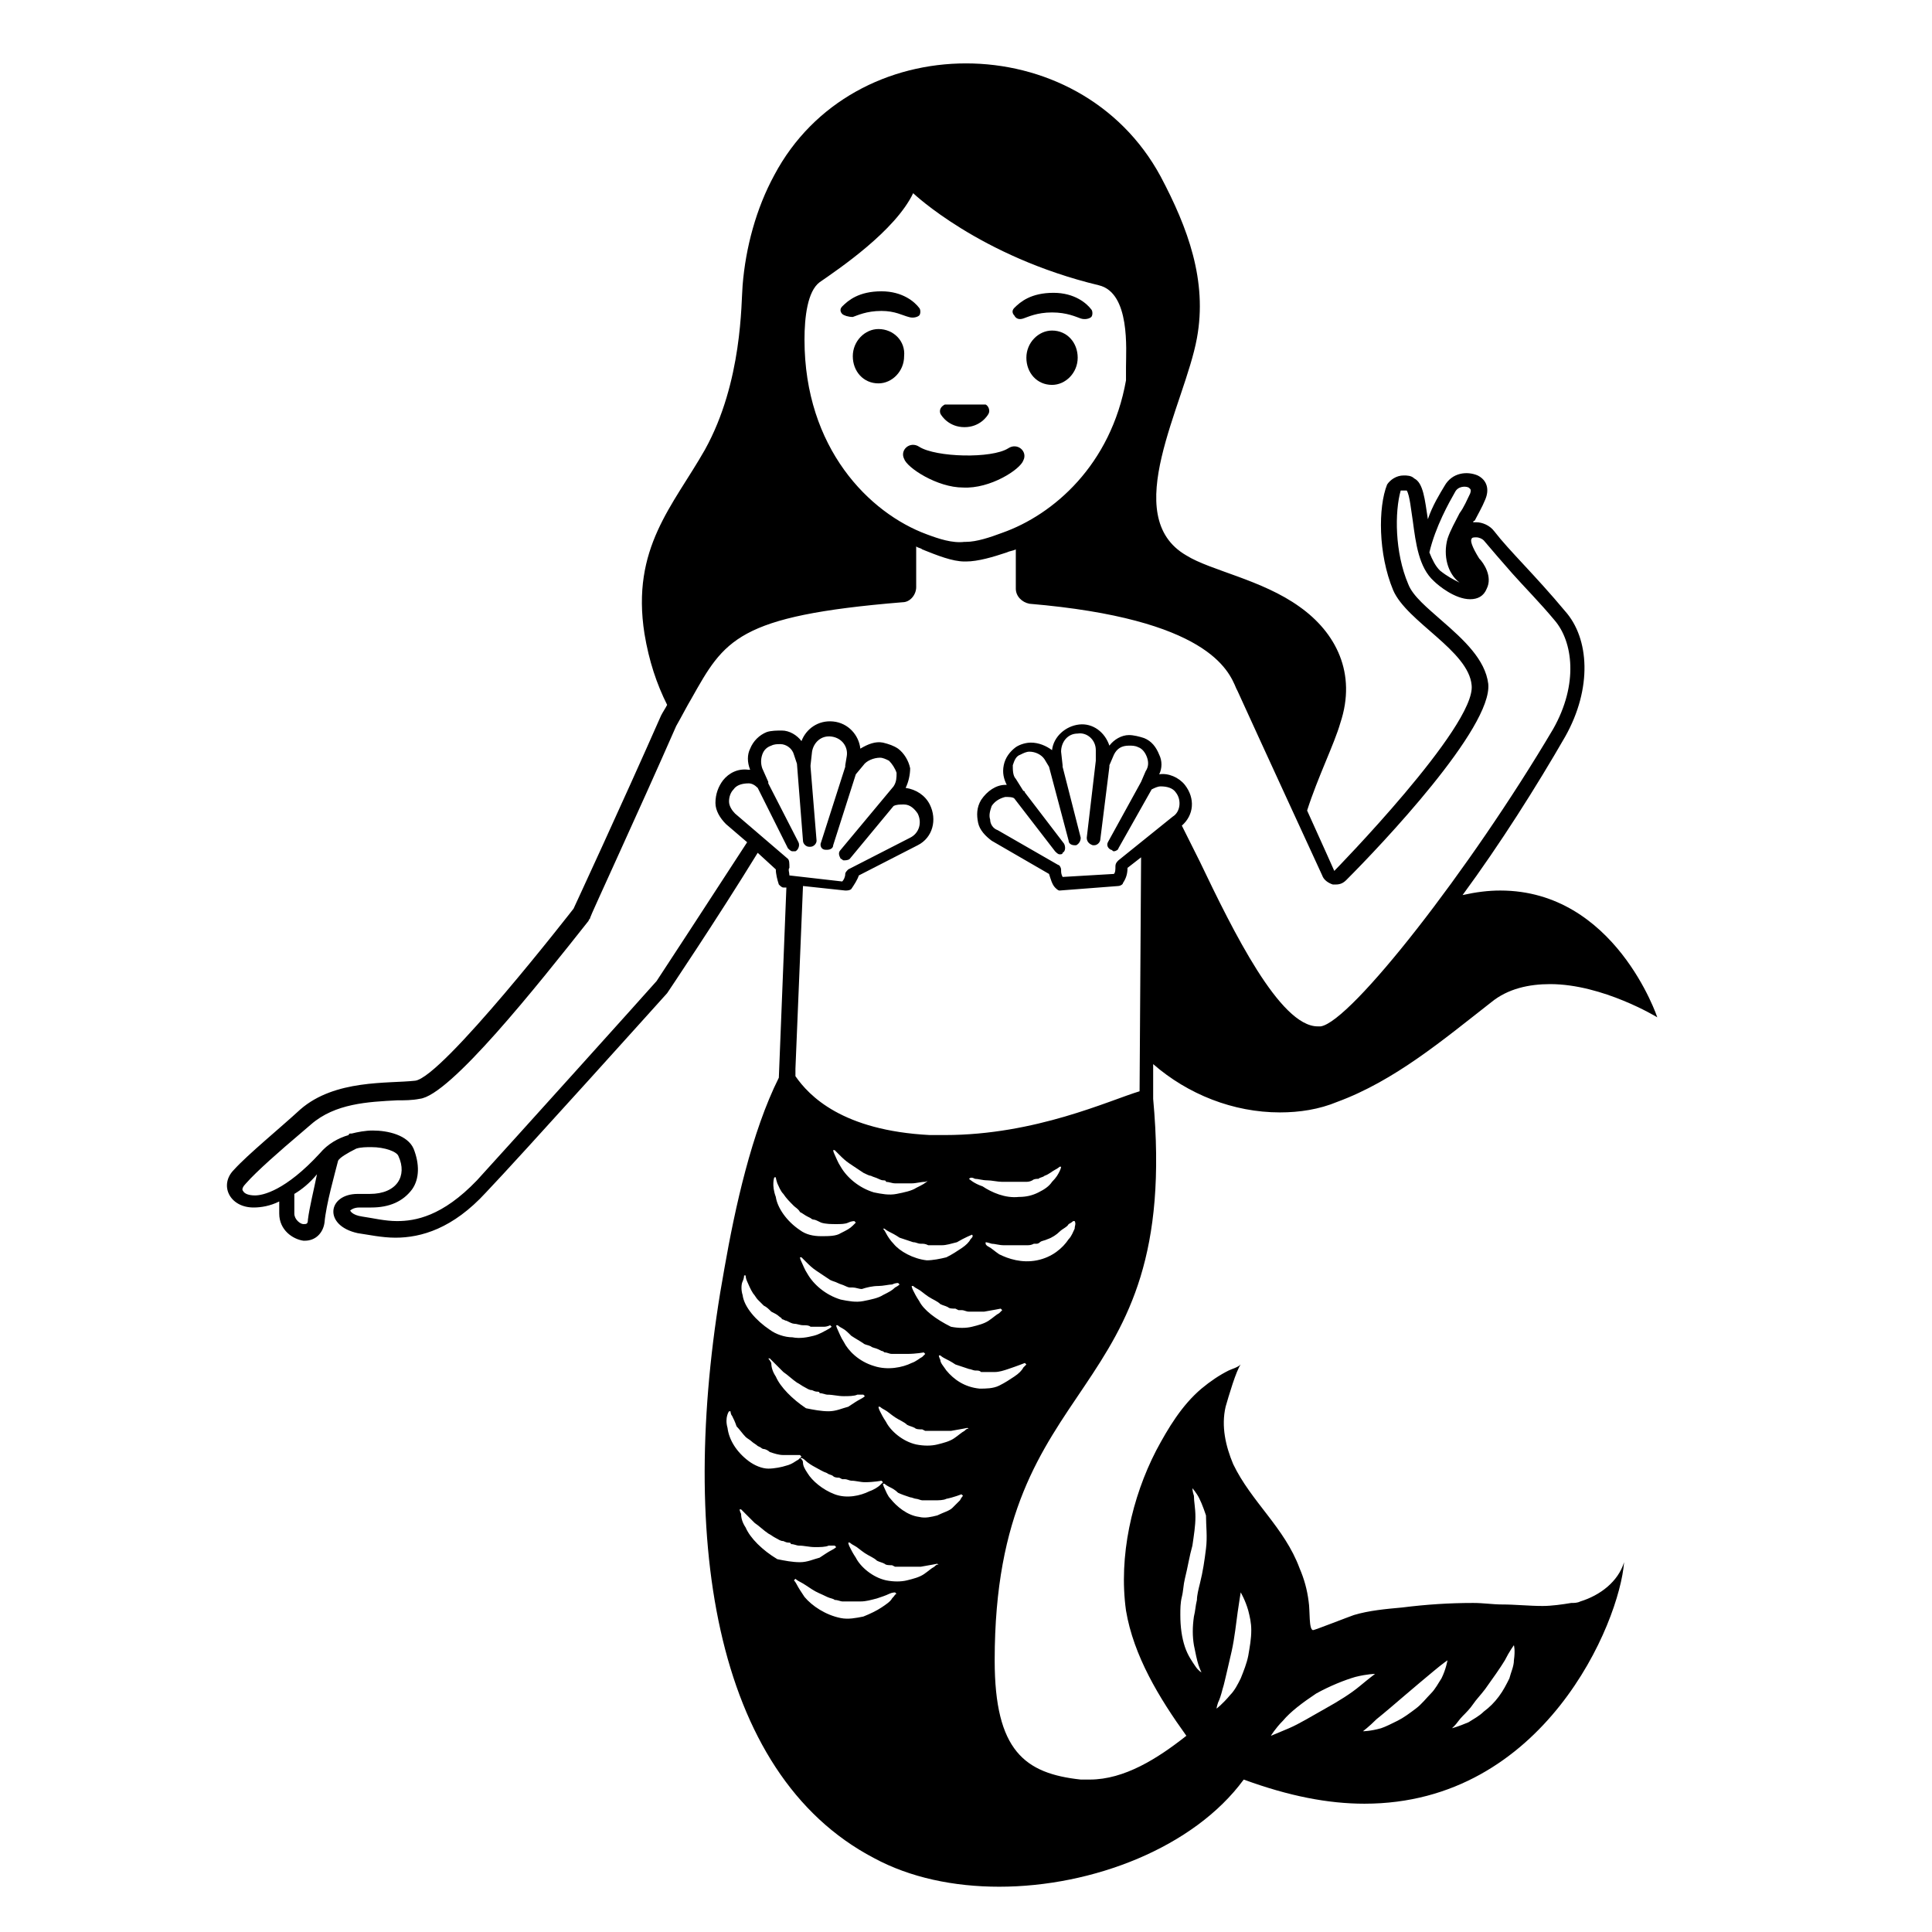 <svg viewBox="0 0 128 128" xmlns="http://www.w3.org/2000/svg">
  <g>
    <path d="M64,4.2L64,4.2C64,4.2,64,4.2,64,4.2L64,4.2z"/>
    <path d="M63.9,28.3c1,0,1.5-0.7,1.6-0.9c0.1-0.2,0-0.5-0.2-0.6c0,0-0.1,0-0.1,0l-2.5,0c0,0-0.1,0-0.1,0 c-0.2,0.1-0.4,0.3-0.3,0.6C62.4,27.6,62.9,28.3,63.9,28.3z"/>
    <path d="M69.7,21.9c-0.9,0-1.7,0.8-1.7,1.8s0.7,1.8,1.7,1.8c0.9,0,1.7-0.8,1.7-1.8C71.4,22.7,70.7,21.9,69.7,21.9z"/>
    <path d="M58.2,21.8c-0.9,0-1.7,0.8-1.7,1.8s0.7,1.8,1.7,1.8c0.9,0,1.7-0.8,1.7-1.8C60,22.6,59.2,21.8,58.2,21.8z"/>
    <path d="M67.8,21.1c0.3-0.1,0.9-0.4,1.9-0.4c1,0,1.6,0.3,1.9,0.4c0.3,0.1,0.6,0,0.7-0.1c0.1-0.1,0.1-0.4,0-0.5 c-0.3-0.4-1.1-1.1-2.5-1.1c-1.5,0-2.2,0.6-2.6,1c-0.2,0.2-0.1,0.4,0,0.5C67.3,21.1,67.5,21.2,67.8,21.1z"/>
    <path d="M60.2,21c0.3,0.1,0.6,0,0.7-0.1c0.1-0.1,0.1-0.4,0-0.5c-0.3-0.4-1.1-1.1-2.5-1.1c-1.5,0-2.2,0.6-2.6,1 c-0.2,0.2-0.1,0.4,0,0.5c0.1,0.1,0.4,0.2,0.7,0.2c0.3-0.1,0.9-0.4,1.9-0.4C59.3,20.6,59.8,20.9,60.2,21z"/>
    <path d="M67.8,30.5c0.3-0.6-0.4-1.2-1-0.8c-1.1,0.7-4.8,0.6-5.9-0.1c-0.6-0.4-1.3,0.2-1,0.8c0.2,0.6,2.2,1.9,3.9,1.9 C65.6,32.4,67.6,31.1,67.8,30.5z"/>
    <path d="M104.7,106.1c-0.2,0.1-0.4,0.1-0.6,0.1c-0.6,0.1-1.3,0.2-1.9,0.2c-0.9,0-1.8-0.1-2.7-0.1 c-0.6,0-1.2-0.1-1.9-0.1c-1.6,0-3.1,0.1-4.7,0.3c-1.1,0.1-2.2,0.2-3.2,0.5c-0.3,0.1-2.6,1-2.7,1c-0.3,0-0.2-1.3-0.3-1.9 c-0.1-0.8-0.3-1.5-0.6-2.2c-1-2.7-3.2-4.4-4.4-6.9c-0.5-1.2-0.8-2.5-0.5-3.8c0.2-0.7,0.7-2.4,1-2.8c-0.2,0.2-0.6,0.3-0.8,0.4 c-0.6,0.3-1.2,0.7-1.8,1.2c-1.3,1.1-2.2,2.6-3,4.1c-1.6,3.1-2.5,7-2,10.6c0.5,3,2.2,5.8,4,8.3c-1.9,1.5-4.1,2.9-6.4,2.9 c-0.2,0-0.4,0-0.6,0c-3.7-0.4-5.7-1.9-5.7-7.9c0-19.6,12.4-16.5,10.5-37.2l0-2.3c2.3,2,5.3,3.2,8.4,3.2c1.3,0,2.6-0.2,3.8-0.7 c3.8-1.4,7-4.1,10.2-6.6c1.1-0.9,2.5-1.2,3.9-1.2c3.5,0,7.1,2.2,7.1,2.2S107,59,99.4,59c-0.8,0-1.6,0.1-2.5,0.3 c2.5-3.4,4.9-7.2,6.8-10.5c1.8-3.2,1.6-6.5,0-8.3c-2-2.4-3.7-4-4.7-5.3c-0.3-0.4-0.8-0.6-1.2-0.6c-0.1,0-0.1,0-0.2,0 c0,0,0-0.1,0.1-0.1c0.2-0.4,0.5-0.9,0.7-1.4c0.3-0.7,0.1-1.3-0.5-1.6c-0.7-0.3-1.7-0.2-2.2,0.7c-0.3,0.5-0.8,1.3-1.1,2.2 c-0.2-1.3-0.3-2.4-0.9-2.7c-0.2-0.2-0.5-0.2-0.7-0.2c-0.5,0-0.9,0.3-1.1,0.6c-0.6,1.5-0.6,4.6,0.4,7c0.9,2.1,5,4,5.2,6.3 c0.3,2.7-9.1,12.3-9.1,12.3s-0.8-1.8-1.8-4c0.7-2.2,1.8-4.4,2.2-5.8c1.1-3.3-0.3-6-2.7-7.7c-2.5-1.8-5.9-2.4-7.5-3.4 c-4.5-2.6-0.1-10,0.7-14.4c0.7-3.8-0.6-7.3-2.4-10.7C74.2,6.7,69.1,4.2,64,4.2v0.6c0,0,0,0,0,0V4.2c-5.1,0-10.1,2.5-12.7,7.4 c-1.2,2.2-1.9,4.8-2.1,7.3c-0.1,1.1,0,6.4-2.5,10.9c-2.1,3.7-4.9,6.5-4,12.2c0.3,1.8,0.8,3.3,1.5,4.7c-0.1,0.2-0.3,0.5-0.4,0.7 C41.2,53.3,38,60.2,38,60.2s-8.7,11.2-10.5,11.4c-1.8,0.2-5.3-0.1-7.6,1.9c-1.3,1.2-3.5,3-4.4,4c-1,1-0.3,2.5,1.3,2.5 c0.5,0,1.1-0.1,1.7-0.4c0,0.3,0,0.5,0,0.8c0,1.1,0.9,1.7,1.6,1.8c0,0,0,0,0.1,0c0.7,0,1.2-0.5,1.3-1.2c0.1-1.2,0.7-3.3,0.9-4.1 c0.1-0.2,0.6-0.5,1.2-0.8c0.3-0.1,0.7-0.1,1-0.1c0.9,0,1.7,0.3,1.8,0.6c0.6,1.3-0.1,2.5-1.9,2.5c-0.2,0-0.3,0-0.5,0 c-0.1,0-0.2,0-0.3,0c-2,0-2.3,2.1,0,2.6c0.7,0.1,1.6,0.3,2.5,0.3c1.7,0,3.8-0.6,6-3c2.2-2.3,12-13.2,12-13.2s3.3-4.9,6-9.3l1.2,1.1 c0,0.3,0.1,0.7,0.2,1c0.1,0.1,0.2,0.2,0.3,0.2l0.2,0l-0.5,12.6C49.8,75,48.7,80,48,84c-3.2,17.5-0.8,33.5,9.9,39.1 c2.4,1.3,5.3,1.9,8.3,1.9c6.2,0,12.9-2.6,16.2-7.1c3,1.1,5.6,1.6,8,1.6c11.9,0,16.9-12,17.2-16C107.2,104.8,106,105.7,104.7,106.1z M71.2,81.4c-0.1,0.2-0.2,0.5-0.4,0.7c-0.4,0.6-1.1,1.2-2.1,1.4s-1.9-0.1-2.5-0.4c-0.3-0.2-0.5-0.4-0.7-0.5 c-0.2-0.1-0.2-0.2-0.2-0.2l0-0.1c0,0,0.1,0,0.4,0.1c0.2,0,0.5,0.1,0.8,0.1c0.3,0,0.6,0,1,0c0.2,0,0.3,0,0.5,0c0.2,0,0.3,0,0.5-0.1 c0,0,0.2,0,0.2,0c0,0,0.1,0,0.2-0.1c0.1-0.1,0.3-0.1,0.5-0.2c0.3-0.1,0.6-0.3,0.8-0.5c0.2-0.2,0.5-0.3,0.6-0.5 c0.2-0.1,0.3-0.2,0.3-0.2l0.1,0C71.3,81.1,71.2,81.2,71.2,81.4z M53.4,96.8c0.1,0.1,0.4,0.3,0.6,0.4c0.2,0.1,0.5,0.3,0.8,0.4 c0.1,0.1,0.3,0.1,0.4,0.2c0.1,0.1,0.3,0.1,0.4,0.1c0,0,0.2,0.1,0.2,0.1c0,0,0.1,0,0.2,0c0.1,0,0.3,0.1,0.4,0.1 c0.3,0,0.6,0.1,0.9,0.1c0.6,0,1.1-0.1,1.1-0.1l0.1,0.1c0,0-0.1,0.1-0.2,0.2c-0.1,0.1-0.4,0.3-0.7,0.4c-0.6,0.3-1.5,0.5-2.3,0.2 c-0.8-0.3-1.5-0.9-1.8-1.4c-0.2-0.3-0.3-0.5-0.3-0.7S53,96.6,53,96.6l0.1,0C53.1,96.6,53.2,96.6,53.4,96.8z M51.4,91.2 c-0.2-0.3-0.3-0.6-0.3-0.9C51,90.1,50.9,90,50.9,90l0.1,0c0,0,0.1,0.1,0.3,0.3c0.2,0.2,0.4,0.4,0.6,0.6c0.3,0.2,0.6,0.5,0.9,0.7 c0.2,0.1,0.3,0.2,0.5,0.3c0.2,0.1,0.3,0.2,0.5,0.2c0,0,0.2,0.1,0.3,0.1c0.1,0,0.2,0,0.2,0.1c0.2,0,0.4,0.1,0.5,0.1 c0.4,0,0.7,0.1,1.1,0.1c0.3,0,0.7,0,0.9-0.1c0.2,0,0.4,0,0.4,0l0.1,0.1c0,0-0.1,0.1-0.3,0.2c-0.2,0.1-0.5,0.3-0.8,0.5 c-0.4,0.1-0.8,0.3-1.3,0.3c-0.5,0-1-0.1-1.5-0.2C52.5,92.7,51.7,91.9,51.4,91.2z M55.9,88.9c-0.2-0.3-0.3-0.6-0.4-0.8 c-0.1-0.2-0.1-0.3-0.1-0.3l0.1,0c0,0,0.1,0.1,0.3,0.2c0.2,0.1,0.4,0.3,0.6,0.5c0.3,0.2,0.5,0.3,0.8,0.5c0.1,0.1,0.3,0.1,0.5,0.2 c0.1,0.1,0.3,0.1,0.5,0.2c0,0,0.2,0.1,0.2,0.1c0,0,0.1,0,0.2,0.1c0.2,0,0.3,0.1,0.5,0.1c0.3,0,0.6,0,1,0c0.6,0,1.1-0.1,1.1-0.1 l0.1,0.1c0,0-0.1,0.1-0.2,0.2c-0.2,0.1-0.4,0.3-0.7,0.4c-0.6,0.3-1.6,0.5-2.5,0.2C56.9,90.2,56.2,89.5,55.9,88.9z M64.4,81.8 L64.4,81.8c0.1,0.1,0,0.2-0.1,0.3c-0.1,0.2-0.3,0.4-0.6,0.6c-0.3,0.2-0.6,0.4-1,0.6c-0.4,0.1-0.9,0.2-1.3,0.2 c-0.9-0.1-1.8-0.6-2.2-1.1c-0.2-0.2-0.4-0.5-0.5-0.7c-0.1-0.2-0.2-0.3-0.2-0.3l0.1,0c0,0,0.1,0.1,0.3,0.2c0.2,0.1,0.4,0.2,0.7,0.4 c0.3,0.1,0.6,0.2,0.9,0.3c0.2,0,0.3,0.1,0.5,0.1c0.2,0,0.3,0,0.5,0.1c0,0,0.2,0,0.2,0c0,0,0.1,0,0.2,0c0.2,0,0.3,0,0.5,0 c0.3,0,0.6-0.1,1-0.2C63.9,82,64.4,81.8,64.4,81.8z M64.2,78.1L64.2,78.1c0.1-0.1,0.2-0.1,0.4,0c0.2,0,0.5,0.1,0.8,0.1 c0.3,0,0.7,0.1,1,0.1c0.2,0,0.3,0,0.5,0c0.2,0,0.4,0,0.5,0c0.1,0,0.2,0,0.3,0c0.1,0,0.2,0,0.2,0c0.2,0,0.3,0,0.5-0.1 c0.1-0.1,0.3-0.1,0.4-0.1c0.1-0.1,0.3-0.1,0.4-0.2c0.3-0.1,0.5-0.3,0.7-0.4c0.2-0.1,0.3-0.2,0.3-0.2l0.1,0c0,0,0,0.1-0.1,0.3 c-0.1,0.2-0.2,0.4-0.5,0.7c-0.2,0.3-0.5,0.5-0.9,0.7s-0.8,0.3-1.3,0.3c-0.9,0.1-1.8-0.3-2.4-0.7C64.5,78.4,64.2,78.1,64.2,78.1z M61.5,78.2c-0.2,0.2-0.4,0.3-0.8,0.5c-0.3,0.2-0.8,0.3-1.3,0.4c-0.5,0.1-1,0-1.5-0.1c-1-0.3-1.8-1-2.2-1.7 c-0.2-0.3-0.3-0.6-0.4-0.8c-0.1-0.2-0.1-0.3-0.1-0.3l0.1,0c0,0,0.1,0.1,0.3,0.3c0.2,0.2,0.4,0.4,0.7,0.6c0.3,0.2,0.6,0.4,0.9,0.6 c0.2,0.1,0.4,0.2,0.5,0.2c0.2,0.1,0.3,0.1,0.5,0.2c0,0,0.2,0.1,0.3,0.1c0.1,0,0.2,0,0.2,0.1c0.2,0,0.4,0.1,0.6,0.1 c0.4,0,0.7,0,1.1,0c0.3,0,0.6-0.1,0.9-0.1c0.2-0.1,0.4-0.1,0.4-0.1l0.1,0.1C61.7,78,61.6,78.1,61.5,78.2z M58.2,85.2 c0.3,0,0.7-0.1,0.9-0.1c0.2-0.1,0.4-0.1,0.4-0.1l0.1,0.1c0,0-0.1,0.1-0.3,0.2c-0.2,0.2-0.4,0.3-0.8,0.5c-0.3,0.2-0.8,0.3-1.3,0.4 s-1,0-1.5-0.1c-1-0.3-1.8-1-2.2-1.7c-0.2-0.3-0.3-0.6-0.4-0.8c-0.1-0.2-0.1-0.3-0.1-0.3l0.1,0c0,0,0.1,0.1,0.3,0.3 c0.2,0.2,0.4,0.4,0.7,0.6c0.3,0.2,0.6,0.4,0.9,0.6c0.2,0.1,0.3,0.1,0.5,0.2c0.2,0.1,0.3,0.1,0.5,0.2c0,0,0.2,0.1,0.3,0.1 c0.1,0,0.2,0,0.2,0c0.2,0,0.4,0.1,0.6,0.1C57.4,85.3,57.8,85.2,58.2,85.2z M60.9,86.2c-0.2-0.3-0.3-0.5-0.4-0.7 c-0.1-0.2-0.1-0.3-0.1-0.3l0.1,0c0,0,0.1,0.1,0.3,0.2c0.2,0.1,0.4,0.3,0.7,0.5c0.3,0.2,0.6,0.3,0.8,0.5c0.2,0.1,0.3,0.1,0.5,0.2 c0.1,0.1,0.3,0.1,0.5,0.1c0,0,0.2,0.1,0.2,0.1c0,0,0.1,0,0.2,0c0.2,0,0.3,0.1,0.5,0.1c0.3,0,0.7,0,1,0c0.6-0.1,1.1-0.2,1.1-0.2 l0.1,0.1c0,0-0.1,0.1-0.2,0.2c-0.2,0.1-0.4,0.3-0.7,0.5c-0.3,0.2-0.7,0.3-1.1,0.4c-0.4,0.1-0.9,0.1-1.4,0 C62,87.4,61.2,86.8,60.9,86.2z M77.7,54.1L74.1,57c-0.1,0.1-0.2,0.2-0.2,0.4c0,0.2,0,0.4-0.1,0.5l-3.4,0.2 c-0.1-0.2-0.1-0.3-0.1-0.5c0-0.1-0.1-0.3-0.2-0.3l-4-2.3c-0.3-0.1-0.5-0.4-0.5-0.7c-0.1-0.3,0-0.6,0.1-0.9c0.2-0.3,0.5-0.5,0.9-0.6 c0.2,0,0.5,0,0.6,0.1l0,0l2.7,3.5c0.1,0.1,0.2,0.2,0.3,0.2c0.1,0,0.2,0,0.2-0.1c0.2-0.1,0.2-0.4,0.1-0.6l-2.6-3.4 c0,0,0-0.1-0.1-0.1l-0.5-0.8c-0.2-0.2-0.2-0.6-0.2-0.9c0.1-0.3,0.2-0.6,0.5-0.7c0.2-0.1,0.4-0.2,0.6-0.2c0.4,0,0.8,0.2,1,0.5 l0.3,0.5l1.3,4.9c0,0.2,0.2,0.3,0.4,0.3c0,0,0.1,0,0.1,0c0.2-0.1,0.3-0.3,0.3-0.5l-1.2-4.7c0,0,0,0,0-0.1l-0.1-0.9 c0-0.6,0.4-1.2,1.1-1.2c0.6-0.1,1.2,0.4,1.2,1.1l0,0.6c0,0,0,0,0,0.1l-0.6,5.1c0,0.2,0.1,0.4,0.4,0.5c0,0,0.1,0,0.1,0 c0.2,0,0.4-0.2,0.4-0.4l0.6-4.8c0,0,0,0,0-0.1l0.3-0.7c0.2-0.4,0.5-0.6,1-0.6c0.2,0,0.4,0,0.6,0.1c0.3,0.1,0.5,0.4,0.6,0.7 c0.1,0.3,0.1,0.6-0.1,0.9l-0.3,0.7l-2.2,4c-0.1,0.2,0,0.4,0.2,0.5c0.1,0,0.1,0.1,0.2,0.1c0.1,0,0.3-0.1,0.3-0.2l2.2-3.9 c0.2-0.1,0.4-0.2,0.6-0.2c0.4,0,0.8,0.1,1,0.4C78.3,53,78.2,53.8,77.7,54.1z M96.4,32.6c0.2-0.4,0.7-0.4,0.9-0.3 c0.1,0.1,0.2,0.1,0.1,0.4c-0.2,0.4-0.4,0.9-0.7,1.3c-0.3,0.6-0.6,1.1-0.8,1.7c-0.3,1.1,0,2.3,0.8,2.9c-0.4-0.2-0.8-0.4-1.3-0.8 c-0.3-0.3-0.5-0.7-0.7-1.2C95.1,34.9,96,33.3,96.4,32.6z M61.4,35.4c-3.8-1.4-8.1-5.7-8.1-12.9c0-1.5,0.2-3.2,1-3.8 c1.3-0.9,5-3.4,6.2-5.9c0,0,4.4,4.2,12.3,6.1c2.1,0.5,1.8,4.3,1.8,5.4c0,0.3,0,0.6,0,0.9c-1,5.6-4.8,8.9-8.2,10.1 c-0.8,0.3-1.7,0.6-2.4,0.6h-0.1C63.1,36,62.2,35.7,61.4,35.4z M20.4,80.8c0,0.3-0.1,0.3-0.3,0.3c-0.2,0-0.6-0.3-0.6-0.7 c0-0.3,0-0.8,0-1.3c0.5-0.3,1-0.7,1.5-1.3C20.8,78.8,20.5,80,20.4,80.8z M43.5,65c-0.7,0.8-9.8,10.9-11.9,13.2 c-2.3,2.4-4.1,2.7-5.3,2.7c-0.8,0-1.6-0.2-2.3-0.3l0,0c-0.7-0.1-0.8-0.4-0.8-0.4c0,0,0.2-0.2,0.6-0.2c0.1,0,0.2,0,0.2,0 c0.2,0,0.4,0,0.6,0c1.2,0,2.1-0.4,2.7-1.2c0.5-0.7,0.5-1.7,0.1-2.7c-0.4-0.9-1.7-1.2-2.7-1.2c-0.5,0-1,0.1-1.4,0.2c0,0,0,0-0.1,0 c0,0-0.1,0-0.1,0.1c-0.7,0.2-1.4,0.6-1.9,1.2c-2.3,2.5-3.8,2.8-4.3,2.8c-0.4,0-0.7-0.1-0.8-0.3c-0.1-0.1,0-0.3,0.2-0.5 c0.7-0.8,2.3-2.2,3.6-3.3l0.7-0.6c1.6-1.4,3.8-1.5,5.7-1.6c0.5,0,1,0,1.5-0.1c2-0.2,7.8-7.5,11.2-11.8c0-0.1,0.1-0.1,0.1-0.2 c0-0.1,3.2-7,5.7-12.7c0.4-0.7,0.7-1.3,1-1.8c2.2-3.9,3-5.5,14-6.4c0.5,0,0.9-0.5,0.9-1v-2.7c0.1,0.1,0.3,0.1,0.4,0.2 c1,0.4,2,0.8,2.8,0.8c0,0,0,0,0.1,0c0.8,0,1.8-0.3,2.7-0.6c0.2-0.1,0.4-0.1,0.6-0.2v2.6c0,0.5,0.4,0.9,0.9,1 c11.8,1,13.2,4.4,13.7,5.6l0.1,0.2c1.5,3.3,5.6,12.2,5.6,12.2c0.1,0.3,0.4,0.5,0.7,0.6c0.1,0,0.1,0,0.2,0c0.3,0,0.5-0.1,0.7-0.3 c2.3-2.3,9.7-10.1,9.4-13c-0.2-1.6-1.6-2.9-3.1-4.2c-0.9-0.8-1.9-1.6-2.2-2.4c-0.9-2.1-0.9-4.8-0.5-6.2c0,0,0.1,0,0.2,0 c0.1,0,0.1,0,0.2,0c0.2,0.3,0.3,1.4,0.4,2c0.2,1.5,0.4,3.1,1.4,4c0.3,0.3,1.4,1.2,2.4,1.2c0.5,0,0.9-0.2,1.1-0.7 c0.4-0.8-0.2-1.7-0.5-2c-0.5-0.8-0.6-1.2-0.5-1.3c0-0.1,0.2-0.1,0.3-0.1c0.2,0,0.4,0.1,0.5,0.2c0.5,0.6,1.2,1.4,1.9,2.2 c0.8,0.9,1.8,1.9,2.8,3.1c1.2,1.4,1.6,4.2-0.1,7.2C97.4,57.6,89.5,67.7,87.5,68c0,0-0.1,0-0.2,0c-2.5,0-5.6-6.3-7.8-10.9 c-0.4-0.8-0.8-1.6-1.2-2.4c0.8-0.7,0.9-1.8,0.2-2.7c-0.4-0.5-1.1-0.8-1.7-0.7c0.2-0.4,0.2-0.9,0-1.3c-0.2-0.5-0.5-0.9-1-1.1 c-0.3-0.1-0.7-0.2-1-0.2c-0.5,0-1,0.3-1.3,0.7c-0.3-0.9-1.1-1.5-2-1.4s-1.7,0.8-1.8,1.7c-0.4-0.3-0.9-0.5-1.4-0.5 c-0.3,0-0.7,0.1-1,0.3c-0.4,0.3-0.7,0.7-0.8,1.2c-0.1,0.5,0,0.9,0.2,1.3c0,0-0.1,0-0.1,0c-0.6,0-1.2,0.4-1.6,1 c-0.3,0.5-0.3,1-0.2,1.5c0.1,0.5,0.5,0.9,0.9,1.2l3.8,2.2c0.1,0.3,0.2,0.7,0.4,0.9c0.1,0.1,0.2,0.2,0.3,0.2l3.9-0.3 c0.1,0,0.3-0.1,0.3-0.2c0.2-0.3,0.3-0.6,0.3-1l0.9-0.7l-0.1,15.5c-2,0.6-6.9,2.9-12.9,2.9c-0.3,0-0.7,0-1,0c-5.8-0.3-8-2.6-8.9-3.9 l0-0.5l0.5-12.1l2.8,0.3c0.1,0,0.3,0,0.4-0.1c0.2-0.3,0.4-0.6,0.5-0.9l3.9-2c1-0.5,1.3-1.7,0.8-2.7c-0.3-0.6-0.9-1-1.6-1.1 c0.2-0.4,0.3-0.9,0.3-1.3c-0.1-0.5-0.4-1-0.8-1.3c-0.3-0.2-0.6-0.3-1-0.4c-0.5-0.1-1,0.1-1.5,0.4c-0.1-0.9-0.8-1.7-1.8-1.8 c-1-0.1-1.8,0.5-2.1,1.3c-0.3-0.4-0.8-0.7-1.3-0.7c-0.3,0-0.7,0-1,0.1c-0.5,0.2-0.9,0.6-1.1,1.1c-0.2,0.4-0.2,0.9,0,1.4 c0,0-0.1,0-0.1,0c-0.7-0.1-1.3,0.2-1.7,0.7c-0.3,0.4-0.5,0.9-0.5,1.5c0,0.5,0.3,1,0.7,1.4l1.4,1.2C46.9,59.8,43.9,64.4,43.5,65z M52.2,56.9l-3.5-3c-0.2-0.2-0.4-0.5-0.4-0.8c0-0.3,0.1-0.6,0.3-0.8c0.2-0.3,0.6-0.4,1-0.4c0.2,0,0.4,0.1,0.6,0.3l0,0l2,4 c0.1,0.1,0.2,0.2,0.3,0.2c0.1,0,0.2,0,0.2,0c0.2-0.1,0.3-0.4,0.2-0.6l-2-3.9c0,0,0-0.1,0-0.1l-0.4-0.9c-0.1-0.3-0.1-0.6,0-0.9 c0.1-0.3,0.3-0.5,0.6-0.6c0.2-0.1,0.4-0.1,0.6-0.1c0.4,0,0.8,0.3,0.9,0.7l0.2,0.6l0.4,5.1c0,0.2,0.2,0.4,0.4,0.4c0,0,0,0,0.1,0 c0.2,0,0.4-0.2,0.4-0.4l-0.4-4.9c0,0,0-0.1,0-0.1l0.1-0.9c0.1-0.6,0.6-1.1,1.3-1s1.1,0.7,1,1.3l-0.1,0.6c0,0,0,0,0,0.1l-1.6,5 c-0.1,0.2,0,0.5,0.3,0.5c0,0,0,0,0.1,0c0.2,0,0.4-0.1,0.4-0.3l1.5-4.7c0,0,0,0,0,0l0.5-0.6c0.2-0.3,0.7-0.5,1.1-0.5 c0.2,0,0.4,0.1,0.6,0.2c0.2,0.2,0.4,0.5,0.5,0.8c0,0.3,0,0.6-0.2,0.9l-0.5,0.6l-3,3.6c-0.2,0.2-0.1,0.4,0,0.6 c0.1,0,0.1,0.1,0.2,0.1c0.1,0,0.3,0,0.4-0.1l2.9-3.5c0.2-0.1,0.4-0.1,0.7-0.1c0.4,0,0.7,0.3,0.9,0.6c0.3,0.6,0.1,1.3-0.5,1.6 l-4.1,2.1c-0.1,0.1-0.2,0.2-0.2,0.3c0,0.2-0.1,0.4-0.2,0.5l-3.5-0.4c0-0.2-0.1-0.4,0-0.5C52.3,57.2,52.3,57,52.2,56.9z M51.3,78 l0.1,0c0,0,0,0.1,0.1,0.4c0.1,0.2,0.2,0.5,0.4,0.7c0.2,0.3,0.4,0.5,0.7,0.8c0.1,0.1,0.3,0.2,0.4,0.4c0.2,0.1,0.3,0.2,0.5,0.3 c0,0,0.2,0.1,0.2,0.1c0,0,0.1,0.1,0.2,0.1c0.1,0,0.3,0.1,0.5,0.2c0.3,0.1,0.7,0.1,1,0.1c0.3,0,0.6,0,0.8-0.1 c0.2-0.1,0.4-0.1,0.4-0.1l0.1,0.1c0,0-0.1,0.1-0.2,0.2c-0.2,0.2-0.4,0.3-0.8,0.5c-0.3,0.2-0.8,0.2-1.3,0.2c-0.5,0-1-0.1-1.4-0.4 c-0.9-0.6-1.5-1.5-1.6-2.2C51.1,78.5,51.3,78,51.3,78z M49.2,84.9c0.1-0.2,0.1-0.4,0.1-0.4l0.1,0c0,0,0,0.2,0.1,0.4 c0.1,0.2,0.2,0.5,0.4,0.8c0.1,0.1,0.2,0.3,0.3,0.4c0.1,0.1,0.3,0.3,0.4,0.4c0.2,0.1,0.3,0.2,0.5,0.4c0.2,0.1,0.4,0.2,0.5,0.3 c0.1,0.1,0.2,0.1,0.2,0.2c0.1,0,0.2,0.1,0.3,0.1c0.2,0.1,0.4,0.2,0.5,0.2c0.2,0,0.4,0.1,0.6,0.1c0.2,0,0.4,0,0.5,0.1 c0.4,0,0.7,0,0.9,0c0.2,0,0.4-0.1,0.4-0.1l0.1,0.1c0,0-0.1,0.1-0.3,0.2c-0.2,0.1-0.5,0.3-0.9,0.4c-0.4,0.1-0.9,0.2-1.4,0.1 c-0.5,0-1.1-0.2-1.5-0.5c-0.9-0.6-1.7-1.5-1.8-2.3C49.1,85.5,49.1,85.1,49.2,84.9z M48.3,93.5l0.1,0c0,0,0,0.2,0.1,0.3 c0.1,0.2,0.2,0.4,0.3,0.7c0.2,0.2,0.4,0.5,0.6,0.7c0.1,0.1,0.3,0.2,0.4,0.3c0.1,0.1,0.3,0.2,0.4,0.3c0,0,0.2,0.1,0.2,0.1 c0,0,0.1,0.1,0.2,0.1c0.1,0,0.3,0.1,0.4,0.2c0.3,0.1,0.6,0.2,0.9,0.2c0.3,0,0.6,0,0.8,0c0.2,0,0.3,0,0.3,0l0.1,0.1 c0,0-0.1,0.1-0.2,0.2c-0.2,0.1-0.4,0.3-0.8,0.4c-0.3,0.1-0.8,0.2-1.2,0.2c-0.4,0-0.9-0.2-1.3-0.5c-0.8-0.6-1.3-1.4-1.4-2.2 C48,93.9,48.3,93.5,48.3,93.5z M49.4,101.2c-0.2-0.3-0.3-0.6-0.3-0.9c-0.1-0.2-0.1-0.3-0.1-0.3l0.1,0c0,0,0.1,0.1,0.3,0.3 c0.2,0.2,0.4,0.4,0.6,0.6c0.3,0.2,0.6,0.5,0.9,0.7c0.2,0.1,0.3,0.2,0.5,0.3c0.2,0.1,0.3,0.2,0.5,0.2c0,0,0.2,0.1,0.3,0.1 c0.1,0,0.2,0,0.2,0.1c0.2,0,0.4,0.1,0.5,0.1c0.4,0,0.7,0.1,1.1,0.1c0.3,0,0.7,0,0.9-0.1c0.2,0,0.4,0,0.4,0l0.1,0.1 c0,0-0.1,0.1-0.3,0.2c-0.2,0.1-0.5,0.3-0.8,0.5c-0.4,0.1-0.8,0.3-1.3,0.3c-0.5,0-1-0.1-1.5-0.2C50.5,102.7,49.7,101.9,49.4,101.2z M59.1,105.9c-0.1,0.2-0.4,0.4-0.7,0.6c-0.3,0.2-0.7,0.4-1.2,0.6c-0.5,0.1-1,0.2-1.5,0.1c-1-0.2-1.9-0.8-2.4-1.4 c-0.2-0.3-0.4-0.6-0.5-0.8c-0.1-0.2-0.2-0.3-0.2-0.3l0.1-0.1c0,0,0.1,0.1,0.3,0.2c0.2,0.1,0.5,0.3,0.8,0.5c0.3,0.2,0.6,0.3,1,0.5 c0.2,0.1,0.4,0.1,0.5,0.2c0.2,0,0.4,0.1,0.5,0.1c0,0,0.3,0,0.3,0c0.1,0,0.2,0,0.3,0c0.2,0,0.4,0,0.6,0c0.4,0,0.7-0.1,1.1-0.2 c0.3-0.1,0.6-0.2,0.8-0.3c0.2-0.1,0.4-0.1,0.4-0.1l0.1,0.1C59.3,105.6,59.3,105.7,59.1,105.9z M61.9,103.8 c-0.2,0.1-0.4,0.3-0.7,0.5c-0.3,0.2-0.7,0.3-1.1,0.4c-0.4,0.1-0.9,0.1-1.4,0c-0.9-0.2-1.7-0.9-2-1.5c-0.2-0.3-0.3-0.5-0.4-0.7 c-0.1-0.2-0.1-0.3-0.1-0.3l0.1,0c0,0,0.1,0.1,0.3,0.2c0.2,0.1,0.4,0.3,0.7,0.5c0.3,0.2,0.6,0.3,0.8,0.5c0.2,0.1,0.3,0.1,0.5,0.2 c0.1,0.1,0.3,0.1,0.5,0.1c0,0,0.2,0.1,0.2,0.1c0,0,0.1,0,0.2,0c0.2,0,0.3,0,0.5,0c0.3,0,0.7,0,1,0c0.6-0.1,1.1-0.2,1.1-0.2l0.1,0.1 C62.1,103.6,62,103.7,61.9,103.8z M63.6,99.4c-0.1,0.1-0.3,0.3-0.5,0.5s-0.6,0.3-1,0.5c-0.4,0.1-0.8,0.2-1.2,0.1 c-0.8-0.1-1.5-0.7-1.9-1.2c-0.2-0.2-0.3-0.5-0.4-0.7s-0.1-0.3-0.1-0.3l0.1,0c0,0,0.1,0.1,0.3,0.2c0.2,0.1,0.4,0.2,0.6,0.4 c0.2,0.1,0.5,0.2,0.8,0.3c0.1,0,0.3,0.1,0.4,0.1c0.1,0,0.3,0.1,0.4,0.1c0.2,0,0.2,0,0.4,0c0.1,0,0.3,0,0.4,0c0.3,0,0.6,0,0.8-0.1 c0.5-0.1,1-0.3,1-0.3l0.1,0.1C63.8,99.1,63.7,99.2,63.6,99.4z M63.9,94.8c-0.2,0.1-0.4,0.3-0.7,0.5c-0.3,0.2-0.7,0.3-1.1,0.4 c-0.4,0.1-0.9,0.1-1.4,0c-0.9-0.2-1.7-0.9-2-1.5c-0.2-0.3-0.3-0.5-0.4-0.7c-0.1-0.2-0.1-0.3-0.1-0.3l0.1,0c0,0,0.1,0.1,0.3,0.2 c0.2,0.1,0.4,0.3,0.7,0.5c0.3,0.2,0.6,0.3,0.8,0.5c0.2,0.1,0.3,0.1,0.5,0.2c0.1,0.1,0.3,0.1,0.5,0.1c0,0,0.2,0.1,0.2,0.1 c0,0,0.1,0,0.2,0c0.2,0,0.3,0,0.5,0c0.3,0,0.7,0,1,0c0.6-0.1,1.1-0.2,1.1-0.2l0.1,0.1C64.1,94.6,64,94.7,63.9,94.8z M62.7,90.8 c-0.2-0.3-0.4-0.5-0.4-0.7c-0.1-0.2-0.1-0.3-0.1-0.3l0.1,0c0,0,0.1,0.1,0.3,0.2c0.2,0.1,0.4,0.2,0.7,0.4c0.3,0.1,0.6,0.2,0.9,0.3 c0.1,0,0.3,0.1,0.4,0.1c0.2,0,0.3,0,0.4,0.1c0.2,0,0.3,0,0.4,0c0.2,0,0.3,0,0.5,0c0.3,0,0.6-0.1,0.9-0.2c0.6-0.2,1.1-0.4,1.1-0.4 l0.1,0.1c0,0-0.1,0.1-0.2,0.2c-0.1,0.2-0.3,0.4-0.6,0.6c-0.3,0.2-0.6,0.4-1,0.6C65.8,92,65.3,92,64.9,92 C63.9,91.9,63.2,91.4,62.7,90.8z M79.9,102.6c-0.1,0.8-0.2,1.5-0.4,2.3c-0.1,0.4-0.2,0.8-0.2,1.1c-0.1,0.4-0.1,0.7-0.2,1.1 c-0.1,0.7-0.1,1.3,0,1.9c0.1,0.5,0.2,1,0.3,1.3c0.1,0.3,0.2,0.5,0.2,0.5s-0.2-0.1-0.4-0.4c-0.2-0.3-0.5-0.7-0.7-1.3 c-0.2-0.6-0.3-1.3-0.3-2.1c0-0.4,0-0.8,0.1-1.2c0.1-0.4,0.1-0.8,0.2-1.2c0.2-0.8,0.3-1.5,0.5-2.2c0.1-0.7,0.2-1.3,0.2-1.9 s-0.1-1-0.1-1.4c-0.1-0.3-0.1-0.5-0.1-0.5s0.1,0.1,0.3,0.4c0.2,0.3,0.4,0.8,0.6,1.4C79.9,101.1,80,101.8,79.9,102.6z M82.7,109.7 c-0.1,0.5-0.3,1-0.5,1.5c-0.2,0.4-0.4,0.8-0.7,1.1c-0.5,0.6-0.9,0.9-0.9,0.9s0-0.1,0.1-0.4c0.1-0.2,0.2-0.5,0.3-0.9 c0.1-0.3,0.2-0.8,0.3-1.2c0.1-0.4,0.2-0.9,0.3-1.3c0.2-0.9,0.3-1.9,0.4-2.6s0.2-1.3,0.2-1.3s0.3,0.5,0.5,1.2 c0.1,0.4,0.2,0.8,0.2,1.3C82.9,108.6,82.8,109.1,82.7,109.7z M87.8,113.2c-0.9,0.5-1.7,1-2.4,1.3c-0.7,0.3-1.2,0.5-1.2,0.5 s0.3-0.5,0.8-1c0.5-0.6,1.3-1.2,2.2-1.8c0.9-0.5,1.9-0.9,2.6-1.1c0.8-0.2,1.3-0.2,1.3-0.2s-0.4,0.3-1,0.8 C89.5,112.2,88.7,112.7,87.8,113.2z M95.5,111.2c-0.2,0.3-0.4,0.7-0.7,1c-0.3,0.3-0.6,0.7-1,1c-0.4,0.3-0.8,0.6-1.2,0.8 c-0.4,0.2-0.8,0.4-1.1,0.5c-0.7,0.2-1.2,0.2-1.2,0.2s0.4-0.3,0.9-0.8c0.5-0.4,1.2-1,1.9-1.6c0.7-0.6,1.3-1.1,1.9-1.6 s0.9-0.7,0.9-0.7S95.8,110.6,95.5,111.2z M100.3,110c0,0.4-0.2,0.8-0.3,1.2c-0.2,0.4-0.4,0.8-0.7,1.2c-0.3,0.4-0.6,0.7-1,1 c-0.3,0.3-0.7,0.5-1,0.7c-0.7,0.3-1.1,0.4-1.1,0.4s0.1-0.1,0.2-0.2c0.1-0.1,0.3-0.4,0.5-0.6c0.2-0.2,0.5-0.5,0.7-0.8 c0.2-0.3,0.5-0.6,0.8-1c0.5-0.7,1-1.4,1.3-1.9c0.3-0.6,0.6-1,0.6-1S100.4,109.3,100.3,110z"/>
  </g>
</svg>